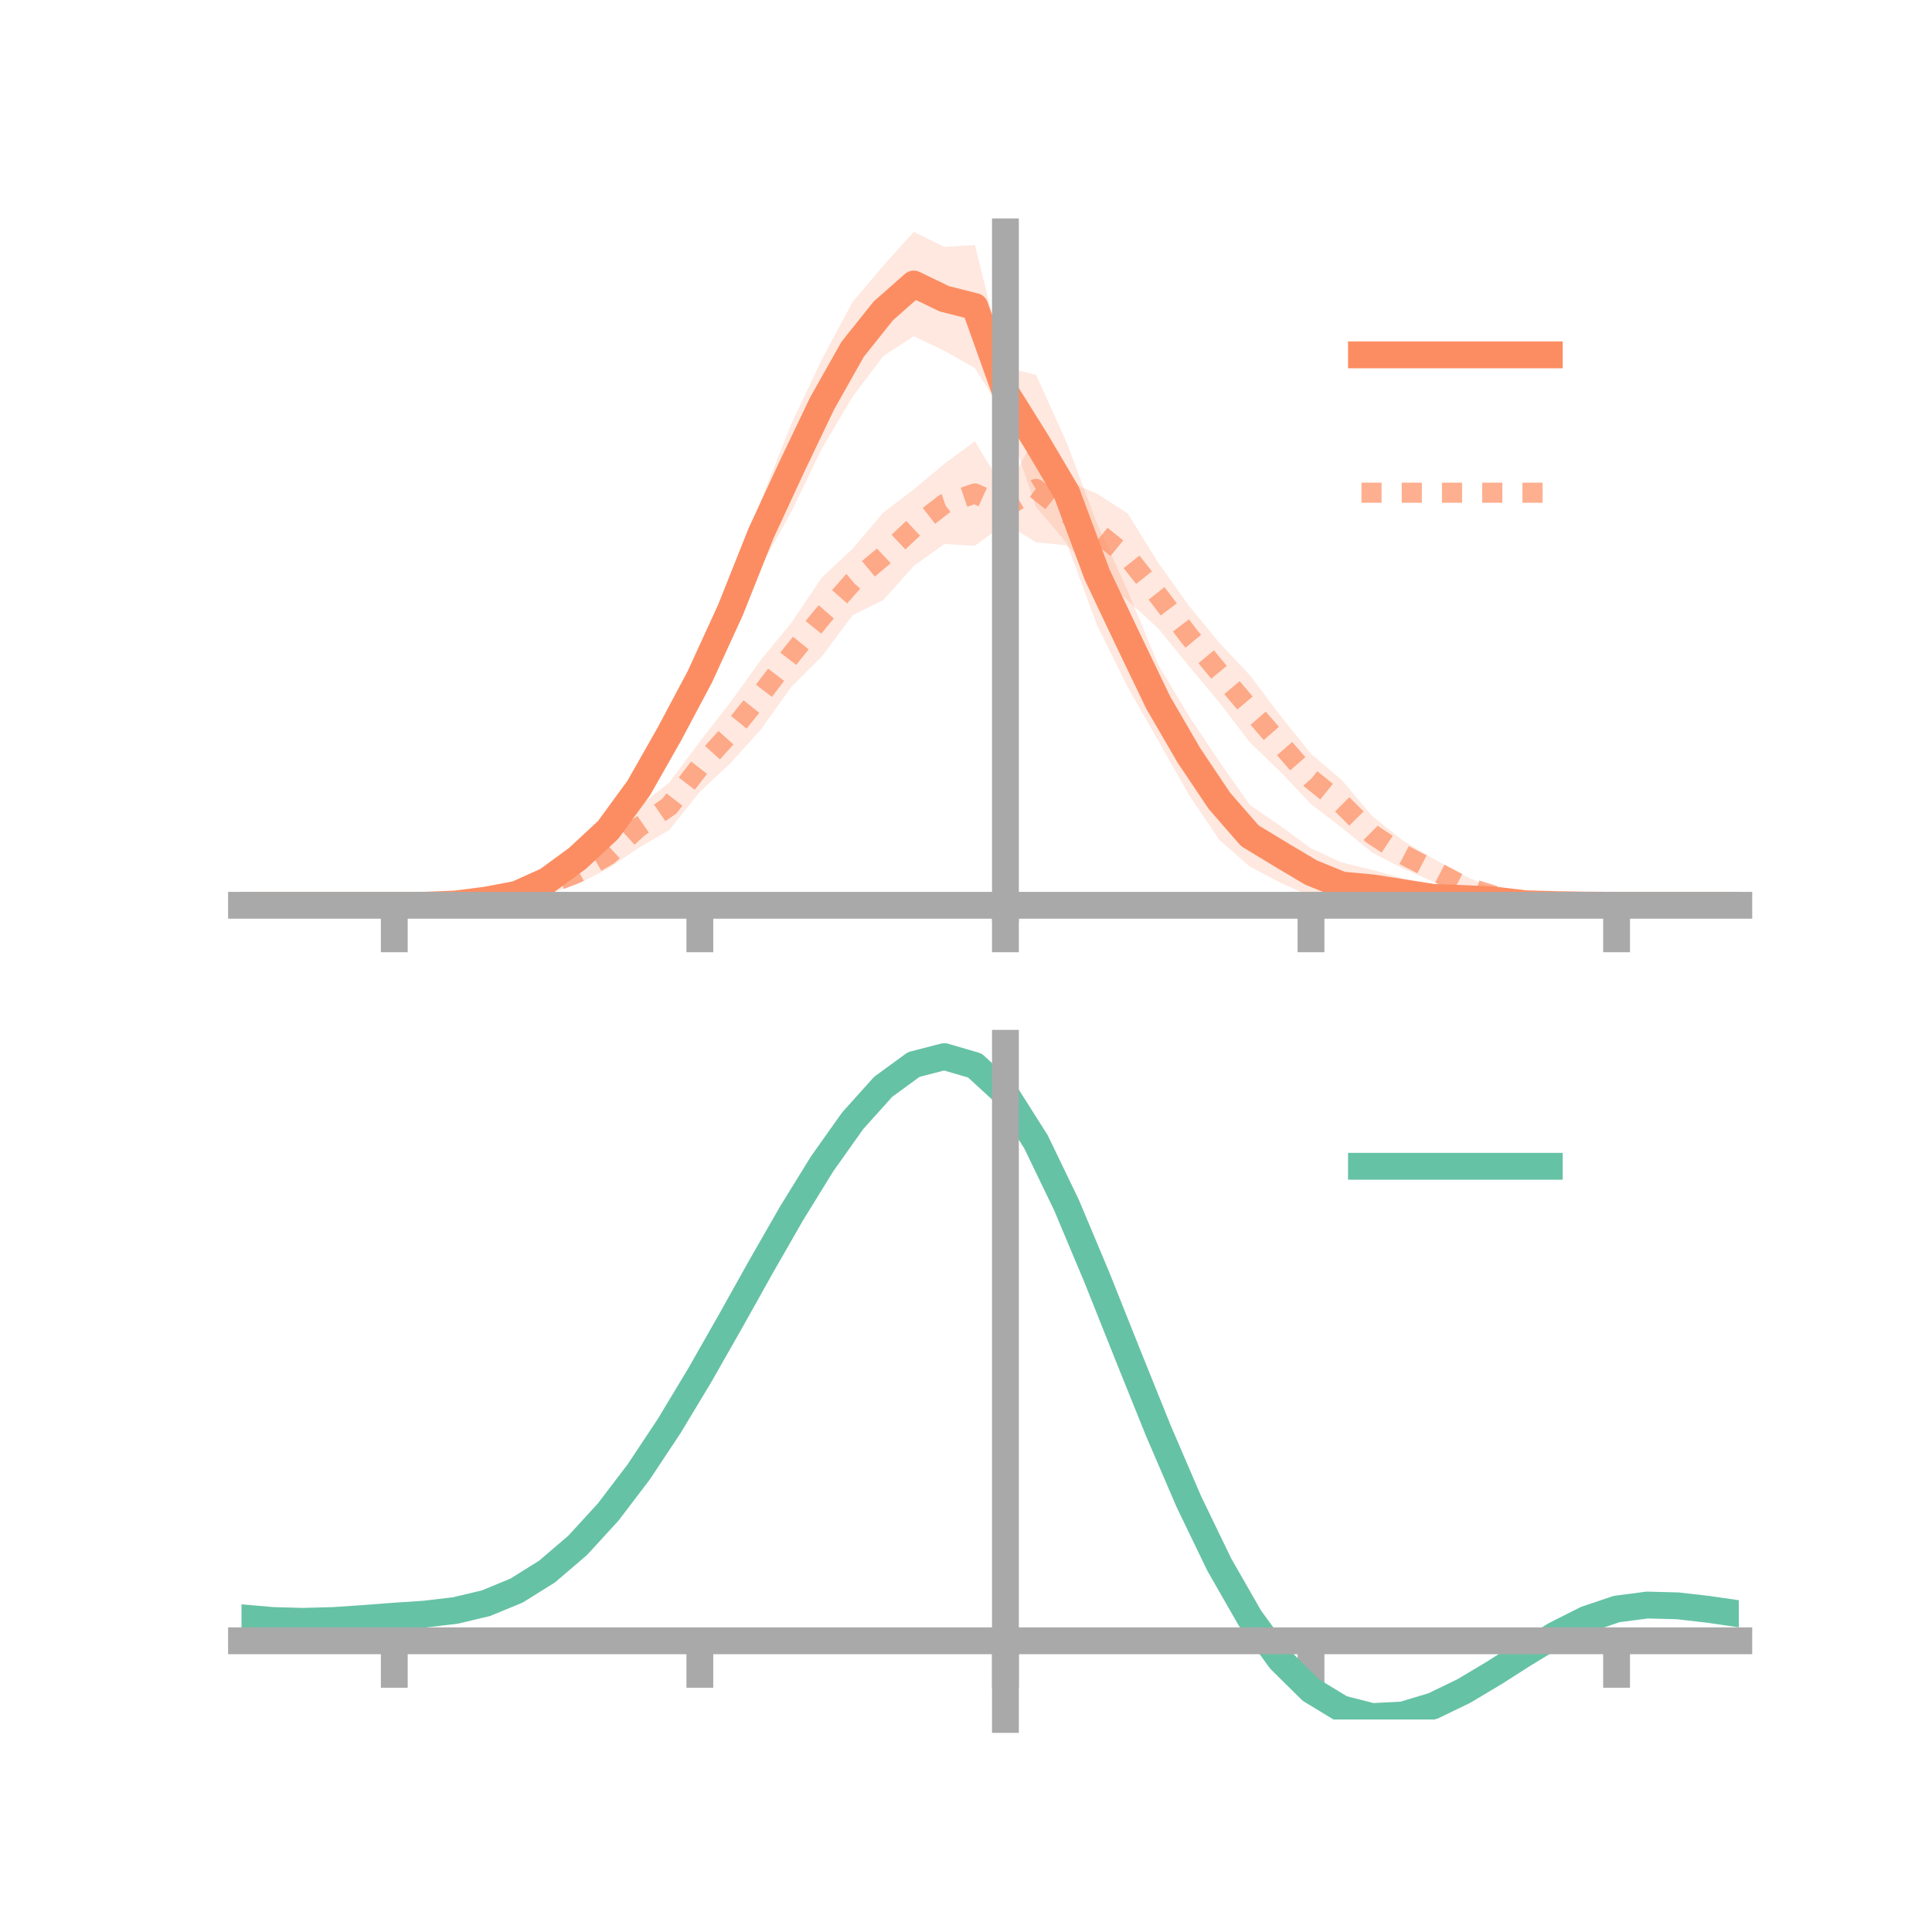 <?xml version="1.0" encoding="utf-8" standalone="no"?>
<!DOCTYPE svg PUBLIC "-//W3C//DTD SVG 1.1//EN"
  "http://www.w3.org/Graphics/SVG/1.1/DTD/svg11.dtd">
<!-- Created with matplotlib (https://matplotlib.org/) -->
<svg height="144pt" version="1.1" viewBox="0 0 144 144" width="144pt" xmlns="http://www.w3.org/2000/svg" xmlns:xlink="http://www.w3.org/1999/xlink">
 <defs>
  <style type="text/css">*{stroke-linecap:butt;stroke-linejoin:round;}</style>
 </defs>
 <g id="figure_1">
  <g id="patch_1">
   <path d="M 0 144 
L 144 144 
L 144 0 
L 0 0 
z
" style="fill:none;"/>
  </g>
  <g id="axes_1">
   <g id="patch_2">
    <path d="M 18 67.68 
L 129.6 67.68 
L 129.6 17.28 
L 18 17.28 
z
" style="fill:none;"/>
   </g>
   <g id="PolyCollection_1">
    <path clip-path="url(#pb534620052)" d="M 18 67.475 
L 18 67.475 
L 20.278 67.475 
L 22.555 67.475 
L 24.833 67.475 
L 27.11 67.475 
L 29.388 67.474 
L 31.665 67.418 
L 33.943 67.259 
L 36.22 66.792 
L 38.498 66.217 
L 40.776 64.935 
L 43.053 63.115 
L 45.331 60.663 
L 47.608 57.327 
L 49.886 53.035 
L 52.163 48.38 
L 54.441 43.278 
L 56.718 37.291 
L 58.996 31.563 
L 61.273 26.754 
L 63.551 22.498 
L 65.829 19.814 
L 68.106 17.28 
L 70.384 18.398 
L 72.661 18.26 
L 74.939 27.375 
L 77.216 27.938 
L 79.494 32.961 
L 81.771 39.043 
L 84.049 44.047 
L 86.327 49.533 
L 88.604 53.35 
L 90.882 56.766 
L 93.159 59.997 
L 95.437 61.564 
L 97.714 63.237 
L 99.992 64.282 
L 102.269 64.832 
L 104.547 65.468 
L 106.824 66.091 
L 109.102 66.311 
L 111.38 66.634 
L 113.657 67.07 
L 115.935 67.298 
L 118.212 67.397 
L 120.49 67.475 
L 122.767 67.475 
L 125.045 67.475 
L 127.322 67.475 
L 129.6 67.475 
L 129.6 67.475 
L 129.6 67.475 
L 127.322 67.475 
L 125.045 67.475 
L 122.767 67.475 
L 120.49 67.475 
L 118.212 67.523 
L 115.935 67.549 
L 113.657 67.651 
L 111.38 67.528 
L 109.102 67.634 
L 106.824 67.68 
L 104.547 67.59 
L 102.269 67.517 
L 99.992 67.639 
L 97.714 66.829 
L 95.437 65.789 
L 93.159 64.596 
L 90.882 62.6 
L 88.604 59.223 
L 86.327 55.204 
L 84.049 51.207 
L 81.771 46.603 
L 79.494 40.456 
L 77.216 37.777 
L 74.939 31.055 
L 72.661 27.433 
L 70.384 26.144 
L 68.106 25.058 
L 65.829 26.546 
L 63.551 29.568 
L 61.273 33.392 
L 58.996 38.114 
L 56.718 42.225 
L 54.441 47.667 
L 52.163 52.506 
L 49.886 56.416 
L 47.608 60.142 
L 45.331 63.038 
L 43.053 64.825 
L 40.776 66.336 
L 38.498 67.103 
L 36.22 67.386 
L 33.943 67.499 
L 31.665 67.524 
L 29.388 67.475 
L 27.11 67.475 
L 24.833 67.475 
L 22.555 67.475 
L 20.278 67.475 
L 18 67.475 
z
" style="fill:#fc8d62;fill-opacity:0.2;"/>
   </g>
   <g id="PolyCollection_2">
    <path clip-path="url(#pb534620052)" d="M 18 67.475 
L 18 67.475 
L 20.278 67.475 
L 22.555 67.475 
L 24.833 67.475 
L 27.11 67.475 
L 29.388 67.475 
L 31.665 67.399 
L 33.943 67.234 
L 36.22 66.75 
L 38.498 66.094 
L 40.776 65.215 
L 43.053 64.195 
L 45.331 62.72 
L 47.608 60.127 
L 49.886 58.317 
L 52.163 55.275 
L 54.441 52.343 
L 56.718 49.179 
L 58.996 46.402 
L 61.273 43.027 
L 63.551 40.898 
L 65.829 38.207 
L 68.106 36.479 
L 70.384 34.575 
L 72.661 32.888 
L 74.939 36.618 
L 77.216 32.469 
L 79.494 35.836 
L 81.771 36.803 
L 84.049 38.266 
L 86.327 41.941 
L 88.604 45.137 
L 90.882 47.912 
L 93.159 50.327 
L 95.437 53.353 
L 97.714 56.193 
L 99.992 58.122 
L 102.269 60.818 
L 104.547 62.636 
L 106.824 64 
L 109.102 65.25 
L 111.38 66.274 
L 113.657 66.743 
L 115.935 67.192 
L 118.212 67.362 
L 120.49 67.475 
L 122.767 67.475 
L 125.045 67.475 
L 127.322 67.475 
L 129.6 67.475 
L 129.6 67.475 
L 129.6 67.475 
L 127.322 67.475 
L 125.045 67.475 
L 122.767 67.475 
L 120.49 67.475 
L 118.212 67.519 
L 115.935 67.533 
L 113.657 67.504 
L 111.38 67.26 
L 109.102 66.842 
L 106.824 65.712 
L 104.547 64.725 
L 102.269 63.541 
L 99.992 61.682 
L 97.714 59.938 
L 95.437 57.527 
L 93.159 55.333 
L 90.882 52.358 
L 88.604 49.633 
L 86.327 46.838 
L 84.049 44.759 
L 81.771 42.541 
L 79.494 40.643 
L 77.216 40.417 
L 74.939 39.011 
L 72.661 40.676 
L 70.384 40.549 
L 68.106 42.185 
L 65.829 44.732 
L 63.551 45.857 
L 61.273 48.902 
L 58.996 51.174 
L 56.718 54.365 
L 54.441 56.884 
L 52.163 59.018 
L 49.886 61.862 
L 47.608 63.194 
L 45.331 64.75 
L 43.053 65.892 
L 40.776 66.68 
L 38.498 67.168 
L 36.22 67.522 
L 33.943 67.557 
L 31.665 67.539 
L 29.388 67.475 
L 27.11 67.475 
L 24.833 67.475 
L 22.555 67.475 
L 20.278 67.475 
L 18 67.475 
z
" style="fill:#fc8d62;fill-opacity:0.2;"/>
   </g>
   <g id="matplotlib.axis_1">
    <g id="xtick_1">
     <g id="line2d_1">
      <defs>
       <path d="M 0 0 
L 0 3.5 
" id="ma4eeb3891c" style="stroke:#a9a9a9;stroke-width:2;"/>
      </defs>
      <g>
       <use style="fill:#a9a9a9;stroke:#a9a9a9;stroke-width:2;" x="29.388" xlink:href="#ma4eeb3891c" y="67.475"/>
      </g>
     </g>
    </g>
    <g id="xtick_2">
     <g id="line2d_2">
      <g>
       <use style="fill:#a9a9a9;stroke:#a9a9a9;stroke-width:2;" x="52.163" xlink:href="#ma4eeb3891c" y="67.475"/>
      </g>
     </g>
    </g>
    <g id="xtick_3">
     <g id="line2d_3">
      <g>
       <use style="fill:#a9a9a9;stroke:#a9a9a9;stroke-width:2;" x="74.939" xlink:href="#ma4eeb3891c" y="67.475"/>
      </g>
     </g>
    </g>
    <g id="xtick_4">
     <g id="line2d_4">
      <g>
       <use style="fill:#a9a9a9;stroke:#a9a9a9;stroke-width:2;" x="97.714" xlink:href="#ma4eeb3891c" y="67.475"/>
      </g>
     </g>
    </g>
    <g id="xtick_5">
     <g id="line2d_5">
      <g>
       <use style="fill:#a9a9a9;stroke:#a9a9a9;stroke-width:2;" x="120.49" xlink:href="#ma4eeb3891c" y="67.475"/>
      </g>
     </g>
    </g>
   </g>
   <g id="matplotlib.axis_2"/>
   <g id="line2d_6">
    <path clip-path="url(#pb534620052)" d="M 18 67.475 
L 20.278 67.475 
L 22.555 67.475 
L 24.833 67.475 
L 27.11 67.475 
L 29.388 67.475 
L 31.665 67.471 
L 33.943 67.379 
L 36.22 67.089 
L 38.498 66.66 
L 40.776 65.636 
L 43.053 63.97 
L 45.331 61.851 
L 47.608 58.734 
L 49.886 54.725 
L 52.163 50.443 
L 54.441 45.472 
L 56.718 39.758 
L 58.996 34.839 
L 61.273 30.073 
L 63.551 26.033 
L 65.829 23.18 
L 68.106 21.169 
L 70.384 22.271 
L 72.661 22.846 
L 74.939 29.215 
L 77.216 32.857 
L 79.494 36.708 
L 81.771 42.823 
L 84.049 47.627 
L 86.327 52.368 
L 88.604 56.286 
L 90.882 59.683 
L 93.159 62.296 
L 95.437 63.677 
L 97.714 65.033 
L 99.992 65.961 
L 102.269 66.175 
L 104.547 66.529 
L 106.824 66.886 
L 109.102 66.972 
L 111.38 67.081 
L 113.657 67.361 
L 115.935 67.424 
L 118.212 67.46 
L 120.49 67.475 
L 122.767 67.475 
L 125.045 67.475 
L 127.322 67.475 
L 129.6 67.475 
" style="fill:none;stroke:#fc8d62;stroke-linecap:square;stroke-width:2;"/>
   </g>
   <g id="line2d_7">
    <path clip-path="url(#pb534620052)" d="M 18 67.475 
L 20.278 67.475 
L 22.555 67.475 
L 24.833 67.475 
L 27.11 67.475 
L 29.388 67.475 
L 31.665 67.469 
L 33.943 67.395 
L 36.22 67.136 
L 38.498 66.631 
L 40.776 65.947 
L 43.053 65.044 
L 45.331 63.735 
L 47.608 61.66 
L 49.886 60.09 
L 52.163 57.146 
L 54.441 54.613 
L 56.718 51.772 
L 58.996 48.788 
L 61.273 45.965 
L 63.551 43.377 
L 65.829 41.469 
L 68.106 39.332 
L 70.384 37.562 
L 72.661 36.782 
L 74.939 37.814 
L 77.216 36.443 
L 79.494 38.239 
L 81.771 39.672 
L 84.049 41.513 
L 86.327 44.389 
L 88.604 47.385 
L 90.882 50.135 
L 93.159 52.83 
L 95.437 55.44 
L 97.714 58.066 
L 99.992 59.902 
L 102.269 62.179 
L 104.547 63.68 
L 106.824 64.856 
L 109.102 66.046 
L 111.38 66.767 
L 113.657 67.123 
L 115.935 67.363 
L 118.212 67.441 
L 120.49 67.475 
L 122.767 67.475 
L 125.045 67.475 
L 127.322 67.475 
L 129.6 67.475 
" style="fill:none;stroke:#fc8d62;stroke-dasharray:1.5,1.5;stroke-dashoffset:0;stroke-opacity:0.7;stroke-width:1.5;"/>
   </g>
   <g id="patch_3">
    <path d="M 74.939 67.68 
L 74.939 17.28 
" style="fill:none;stroke:#a9a9a9;stroke-linecap:square;stroke-linejoin:miter;stroke-width:2;"/>
   </g>
   <g id="patch_4">
    <path d="M 129.6 67.68 
L 129.6 17.28 
" style="fill:none;"/>
   </g>
   <g id="patch_5">
    <path d="M 18 67.475 
L 129.6 67.475 
" style="fill:none;stroke:#a9a9a9;stroke-linecap:square;stroke-linejoin:miter;stroke-width:2;"/>
   </g>
   <g id="patch_6">
    <path d="M 18 17.28 
L 129.6 17.28 
" style="fill:none;"/>
   </g>
   <g id="legend_1">
    <g id="line2d_8">
     <path d="M 101.475 26.449 
L 115.475 26.449 
" style="fill:none;stroke:#fc8d62;stroke-linecap:square;stroke-width:2;"/>
    </g>
    <g id="line2d_9"/>
    <g id="text_1">
     <!--   -->
     <g transform="translate(121.075 28.899)scale(0.07 -0.07)">
      <defs>
       <path id="DejaVuSans-32"/>
      </defs>
      <use xlink:href="#DejaVuSans-32"/>
     </g>
    </g>
    <g id="line2d_10">
     <path d="M 101.475 36.724 
L 115.475 36.724 
" style="fill:none;stroke:#fc8d62;stroke-dasharray:1.5,1.5;stroke-dashoffset:0;stroke-opacity:0.7;stroke-width:1.5;"/>
    </g>
    <g id="line2d_11"/>
    <g id="text_2">
     <!--   -->
     <g transform="translate(121.075 39.174)scale(0.07 -0.07)">
      <use xlink:href="#DejaVuSans-32"/>
     </g>
    </g>
   </g>
  </g>
  <g id="axes_2">
   <g id="patch_7">
    <path d="M 18 128.16 
L 129.6 128.16 
L 129.6 77.76 
L 18 77.76 
z
" style="fill:none;"/>
   </g>
   <g id="PolyCollection_3">
    <path clip-path="url(#pb8684f5666)" d="M 18 120.623 
L 18 120.538 
L 20.278 120.747 
L 22.555 120.816 
L 24.833 120.748 
L 27.11 120.587 
L 29.388 120.406 
L 31.665 120.247 
L 33.943 119.974 
L 36.22 119.425 
L 38.498 118.474 
L 40.776 117.03 
L 43.053 115.039 
L 45.331 112.495 
L 47.608 109.428 
L 49.886 105.907 
L 52.163 102.031 
L 54.441 97.931 
L 56.718 93.76 
L 58.996 89.693 
L 61.273 85.919 
L 63.551 82.637 
L 65.829 80.05 
L 68.106 78.359 
L 70.384 77.76 
L 72.661 78.439 
L 74.939 80.563 
L 77.216 84.213 
L 79.494 89.009 
L 81.771 94.513 
L 84.049 100.317 
L 86.327 106.063 
L 88.604 111.452 
L 90.882 116.25 
L 93.159 120.288 
L 95.437 123.464 
L 97.714 125.739 
L 99.992 127.135 
L 102.269 127.724 
L 104.547 127.615 
L 106.824 126.944 
L 109.102 125.86 
L 111.38 124.525 
L 113.657 123.101 
L 115.935 121.745 
L 118.212 120.61 
L 120.49 119.846 
L 122.767 119.549 
L 125.045 119.613 
L 127.322 119.883 
L 129.6 120.226 
L 129.6 120.337 
L 129.6 120.337 
L 127.322 120.017 
L 125.045 119.765 
L 122.767 119.711 
L 120.49 120.012 
L 118.212 120.788 
L 115.935 121.955 
L 113.657 123.36 
L 111.38 124.839 
L 109.102 126.224 
L 106.824 127.345 
L 104.547 128.04 
L 102.269 128.16 
L 99.992 127.58 
L 97.714 126.206 
L 95.437 123.985 
L 93.159 120.905 
L 90.882 117.001 
L 88.604 112.367 
L 86.327 107.16 
L 84.049 101.601 
L 81.771 95.98 
L 79.494 90.644 
L 77.216 85.992 
L 74.939 82.452 
L 72.661 80.397 
L 70.384 79.744 
L 68.106 80.325 
L 65.829 81.954 
L 63.551 84.439 
L 61.273 87.584 
L 58.996 91.193 
L 56.718 95.074 
L 54.441 99.049 
L 52.163 102.951 
L 49.886 106.636 
L 47.608 109.984 
L 45.331 112.901 
L 43.053 115.328 
L 40.776 117.237 
L 38.498 118.636 
L 36.22 119.565 
L 33.943 120.101 
L 31.665 120.365 
L 29.388 120.511 
L 27.11 120.676 
L 24.833 120.819 
L 22.555 120.875 
L 20.278 120.811 
L 18 120.623 
z
" style="fill:#66c2a5;fill-opacity:0.2;"/>
   </g>
   <g id="matplotlib.axis_3">
    <g id="xtick_6">
     <g id="line2d_12">
      <g>
       <use style="fill:#a9a9a9;stroke:#a9a9a9;stroke-width:2;" x="29.388" xlink:href="#ma4eeb3891c" y="122.293"/>
      </g>
     </g>
    </g>
    <g id="xtick_7">
     <g id="line2d_13">
      <g>
       <use style="fill:#a9a9a9;stroke:#a9a9a9;stroke-width:2;" x="52.163" xlink:href="#ma4eeb3891c" y="122.293"/>
      </g>
     </g>
    </g>
    <g id="xtick_8">
     <g id="line2d_14">
      <g>
       <use style="fill:#a9a9a9;stroke:#a9a9a9;stroke-width:2;" x="74.939" xlink:href="#ma4eeb3891c" y="122.293"/>
      </g>
     </g>
    </g>
    <g id="xtick_9">
     <g id="line2d_15">
      <g>
       <use style="fill:#a9a9a9;stroke:#a9a9a9;stroke-width:2;" x="97.714" xlink:href="#ma4eeb3891c" y="122.293"/>
      </g>
     </g>
    </g>
    <g id="xtick_10">
     <g id="line2d_16">
      <g>
       <use style="fill:#a9a9a9;stroke:#a9a9a9;stroke-width:2;" x="120.49" xlink:href="#ma4eeb3891c" y="122.293"/>
      </g>
     </g>
    </g>
   </g>
   <g id="matplotlib.axis_4"/>
   <g id="line2d_17">
    <path clip-path="url(#pb8684f5666)" d="M 18 120.58 
L 20.278 120.779 
L 22.555 120.845 
L 24.833 120.784 
L 27.11 120.632 
L 29.388 120.458 
L 31.665 120.306 
L 33.943 120.037 
L 36.22 119.495 
L 38.498 118.555 
L 40.776 117.133 
L 43.053 115.184 
L 45.331 112.698 
L 47.608 109.706 
L 49.886 106.272 
L 52.163 102.491 
L 54.441 98.49 
L 56.718 94.417 
L 58.996 90.443 
L 61.273 86.751 
L 63.551 83.538 
L 65.829 81.002 
L 68.106 79.342 
L 70.384 78.752 
L 72.661 79.418 
L 74.939 81.508 
L 77.216 85.103 
L 79.494 89.827 
L 81.771 95.247 
L 84.049 100.959 
L 86.327 106.611 
L 88.604 111.91 
L 90.882 116.626 
L 93.159 120.597 
L 95.437 123.725 
L 97.714 125.973 
L 99.992 127.358 
L 102.269 127.942 
L 104.547 127.827 
L 106.824 127.144 
L 109.102 126.042 
L 111.38 124.682 
L 113.657 123.231 
L 115.935 121.85 
L 118.212 120.699 
L 120.49 119.929 
L 122.767 119.63 
L 125.045 119.689 
L 127.322 119.95 
L 129.6 120.281 
" style="fill:none;stroke:#66c2a5;stroke-linecap:square;stroke-width:2;"/>
   </g>
   <g id="patch_8">
    <path d="M 74.939 128.16 
L 74.939 77.76 
" style="fill:none;stroke:#a9a9a9;stroke-linecap:square;stroke-linejoin:miter;stroke-width:2;"/>
   </g>
   <g id="patch_9">
    <path d="M 129.6 128.16 
L 129.6 77.76 
" style="fill:none;"/>
   </g>
   <g id="patch_10">
    <path d="M 18 122.293 
L 129.6 122.293 
" style="fill:none;stroke:#a9a9a9;stroke-linecap:square;stroke-linejoin:miter;stroke-width:2;"/>
   </g>
   <g id="patch_11">
    <path d="M 18 77.76 
L 129.6 77.76 
" style="fill:none;"/>
   </g>
   <g id="legend_2">
    <g id="line2d_18">
     <path d="M 101.475 86.929 
L 115.475 86.929 
" style="fill:none;stroke:#66c2a5;stroke-linecap:square;stroke-width:2;"/>
    </g>
    <g id="line2d_19"/>
    <g id="text_3">
     <!--   -->
     <g transform="translate(121.075 89.379)scale(0.07 -0.07)">
      <use xlink:href="#DejaVuSans-32"/>
     </g>
    </g>
   </g>
  </g>
 </g>
 <defs>
  <clipPath id="pb534620052">
   <rect height="50.4" width="111.6" x="18" y="17.28"/>
  </clipPath>
  <clipPath id="pb8684f5666">
   <rect height="50.4" width="111.6" x="18" y="77.76"/>
  </clipPath>
 </defs>
</svg>
